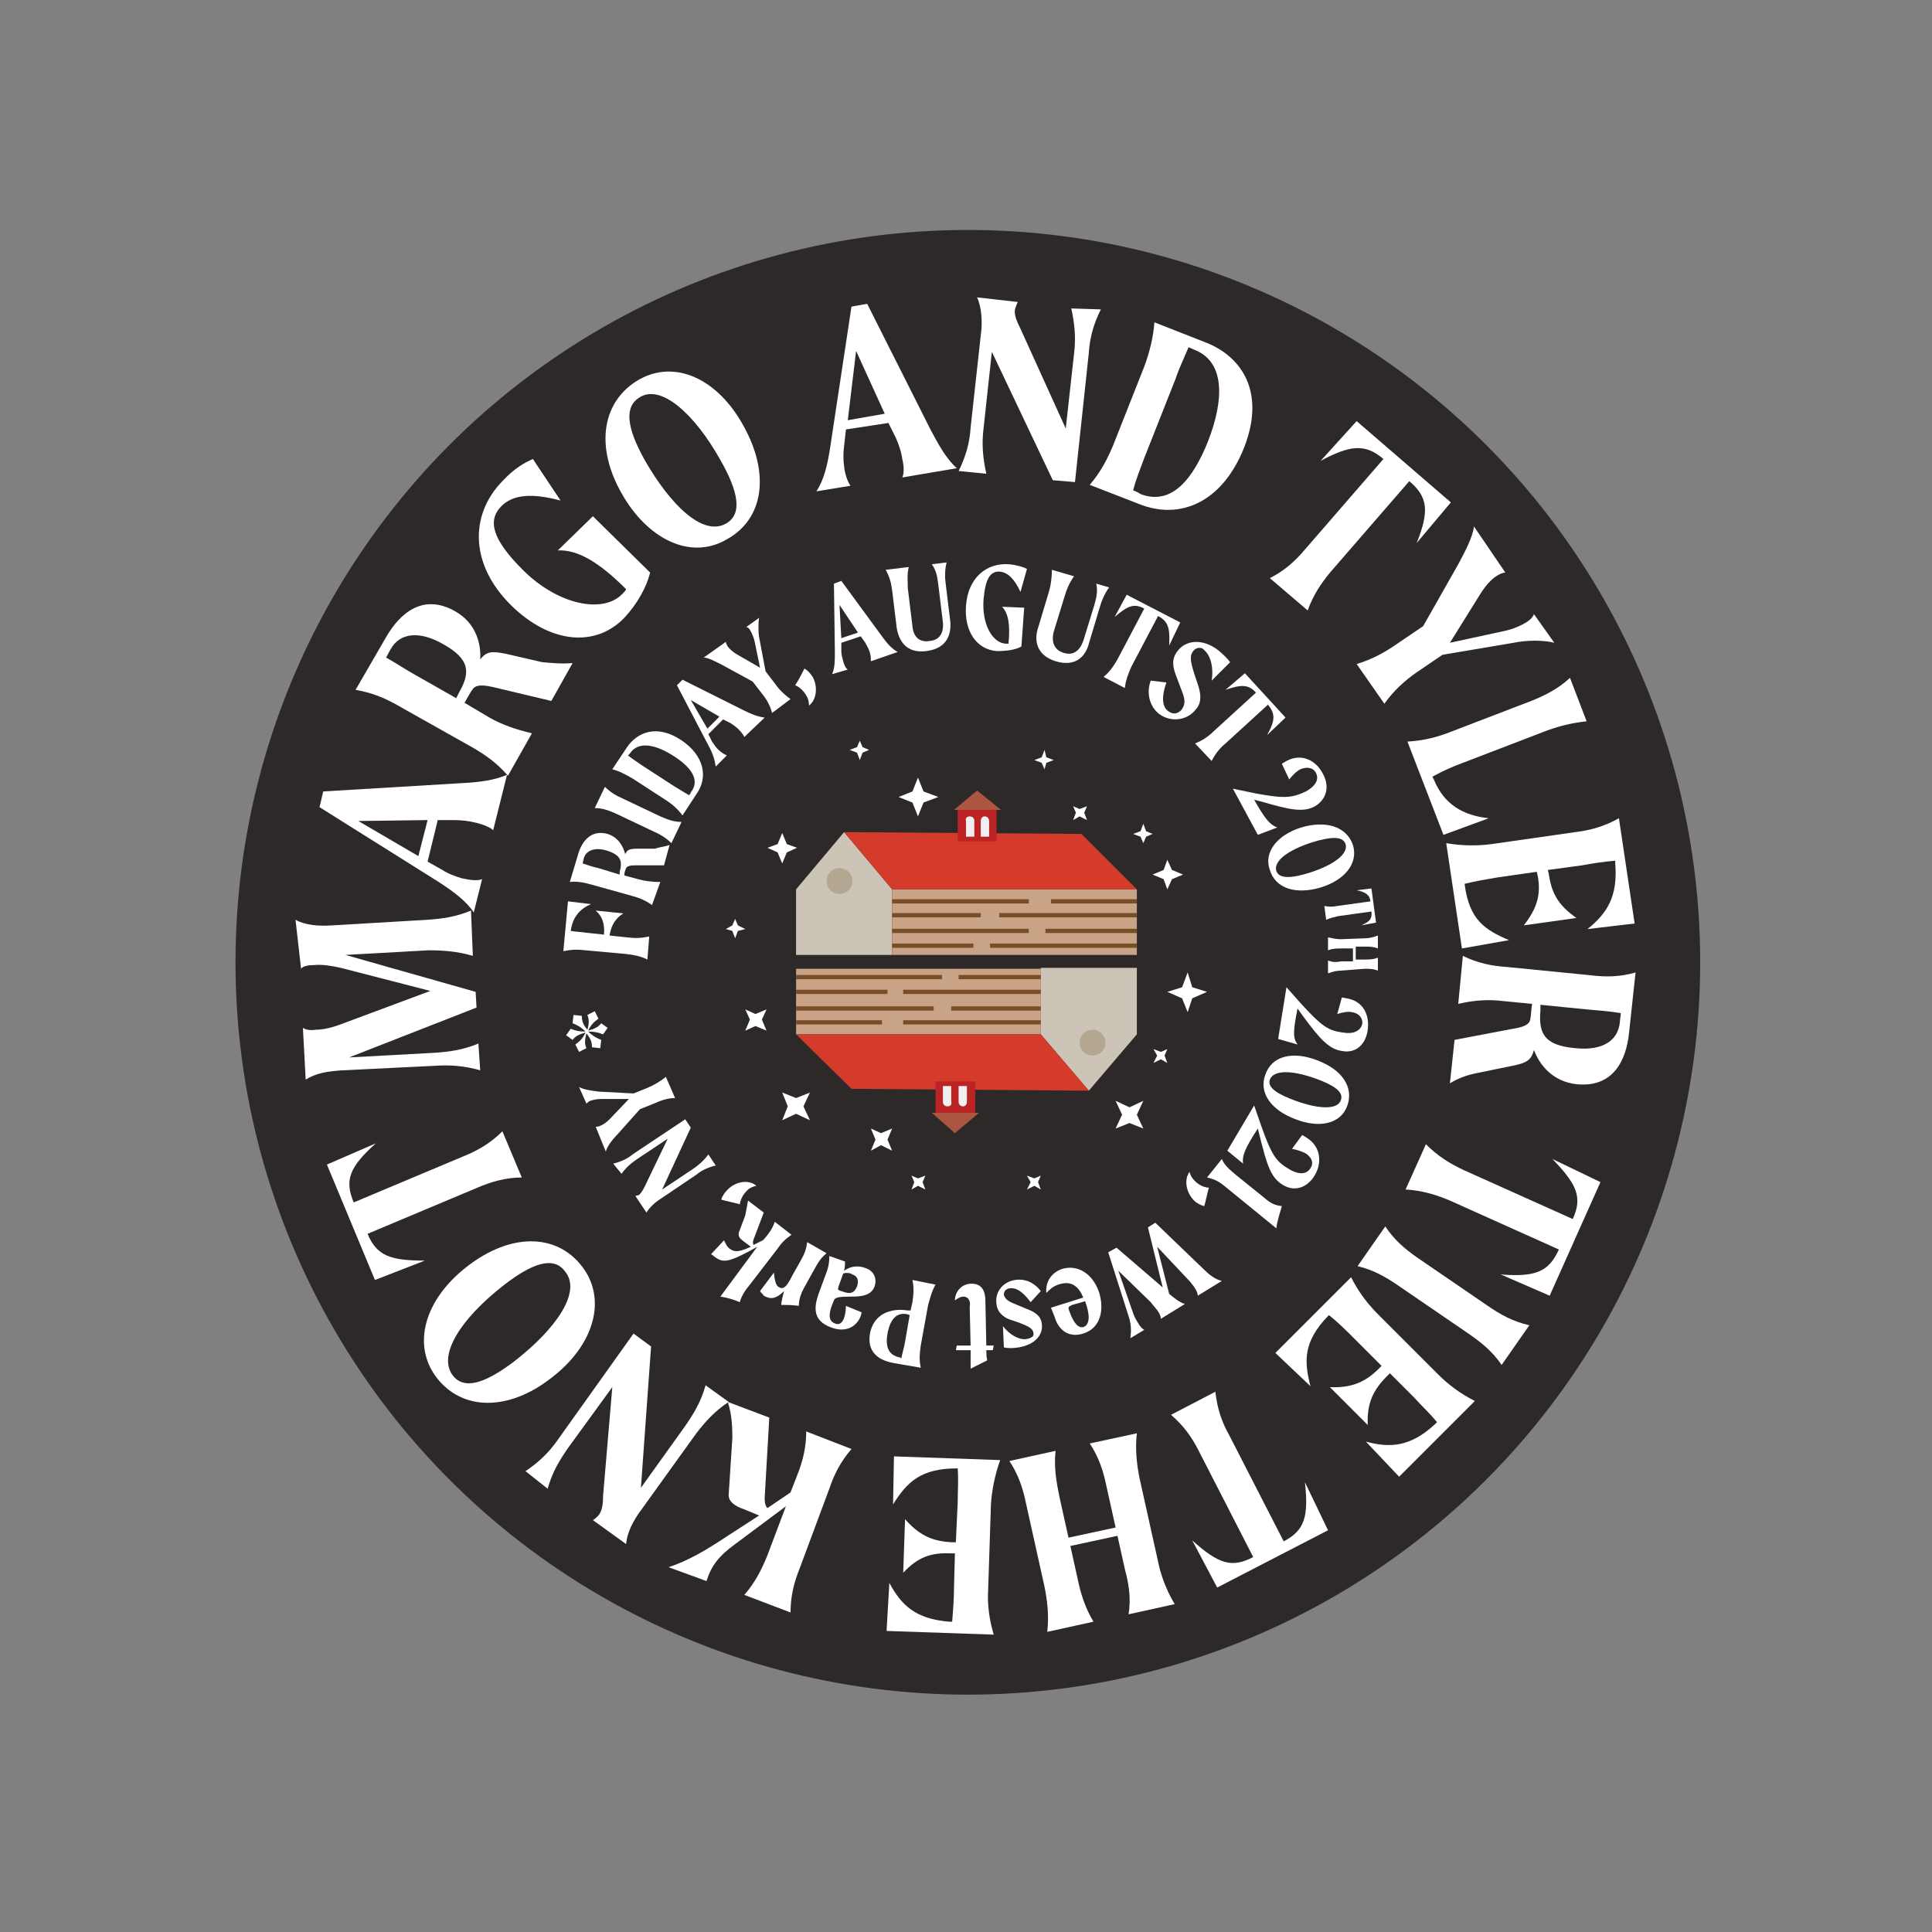 <?xml version="1.0" encoding="utf-8"?>
<!-- Generator: Adobe Illustrator 24.3.0, SVG Export Plug-In . SVG Version: 6.00 Build 0)  -->
<svg version="1.1" id="Layer_1" xmlns="http://www.w3.org/2000/svg" xmlns:xlink="http://www.w3.org/1999/xlink" x="0px" y="0px"
	 viewBox="0 0 209.2 209.2" style="enable-background:new 0 0 209.2 209.2;" xml:space="preserve">
<rect x="0" y="0" width="209.2" height="209.2" fill="#808080" stroke="none"/>
<style type="text/css">
	.st0{fill:#2D2929;}
	.st1{enable-background:new    ;}
	.st2{fill:#FFFFFF;}
	.st3{fill:#CCC4B7;}
	.st4{fill:#C8A386;}
	.st5{fill:#D43B2A;}
	.st6{fill:#B3A792;}
	.st7{fill:#BB2324;}
	.st8{fill:#AC5642;}
	.st9{fill:#F0F0F0;}
	.st10{fill:none;stroke:#7A4D29;stroke-width:0.46;stroke-miterlimit:10;}
</style>
<g id="Layer_2_1_">
	<g id="Layer_1-2">
		<circle class="st0" cx="104.8" cy="104.2" r="79.3"/>
		<g class="st1">
			<path class="st2" d="M46.2,99.6c1.6-0.1,3.1-0.3,4.8-1l0.2,4.9c-1.7-0.5-3.3-0.6-4.8-0.6l-9,0.5l14.1,4l0.1,1.7l-13.8,5.4
				l9.2-0.5c1.6-0.1,3.1-0.3,4.8-1l0.2,2.9c-1.7-0.5-3.3-0.6-4.8-0.5l-10.2,0.5c-1.5,0.1-2.8,0.3-3.9,1l-0.3-5.6
				c0.3,0.2,0.8,0.3,1.4,0.2c0.9,0,2-0.3,3-0.7l9.4-3.5l-9.7-2.5c-0.9-0.2-2-0.4-2.9-0.3c-0.6,0-1.2,0.1-1.4,0.4L32,99.6
				c1.1,0.6,2.5,0.7,4,0.6L46.2,99.6z"/>
		</g>
		<g class="st1">
			<path class="st2" d="M53.4,89.9c-0.3-0.3-1-0.6-1.8-0.8c-0.8-0.2-1.6-0.3-2.4-0.3l-1.8,0l-1.1,4.5l1.6,0.9
				c0.6,0.4,1.4,0.7,2.1,0.9c0.9,0.2,1.7,0.3,2.2,0.1l-0.9,3.6c-0.8-1.2-2.1-2.2-3.8-3.3l-12.9-8.1l0.4-1.7L50,84.8
				c1.9-0.1,3.5-0.3,4.9-0.9L53.4,89.9z M46.3,88.8l-7.5,0.1l6.5,3.8L46.3,88.8z"/>
		</g>
		<g class="st1">
			<path class="st2" d="M62,71.8l-2.3,4.1l-6.3-1.5c-1.3-0.3-1.9-0.2-2.2,0.2c-0.3,0.4-0.6,1-0.9,1.5l2.7,1.6
				c1.4,0.8,2.9,1.3,4.6,1.7l-2.6,4.6c-1.2-1.4-2.5-2.3-3.9-3.1l-8-4.5c-1.4-0.8-2.8-1.4-4.6-1.7l3.3-5.7c1.5-2.6,4-4.8,7.5-2.8
				c2.3,1.3,2.8,3.6,2.7,5.2c0.7-0.9,1.3-0.9,2.8-0.6l3.9,0.9C59.8,71.8,60.8,71.9,62,71.8z M49.7,75c1.2-2.1,1.3-3.6-1.8-5.3
				c-2.5-1.4-4.6-1.2-5.6,0.6c-0.2,0.3-0.3,0.6-0.5,0.9c1.1,0.6,2.1,1.3,3.2,1.9l4.4,2.5L49.7,75z"/>
		</g>
		<g class="st1">
			<path class="st2" d="M64.2,55.9l6.2,6.1c-0.4,1.6-1.4,3.4-2.8,4.9c-3.2,3.3-8.1,2.7-12.2-1.3c-4.5-4.4-4.6-9.8-1-13.5
				c1.3-1.4,2.4-2,3.3-2.4l3,4.5c-3-0.8-5.1-0.7-6.4,0.6c-1.6,1.6-0.9,3.7,2.3,6.9c3.8,3.8,8.7,4.8,10.8,2.6
				c0.2-0.2,0.3-0.3,0.4-0.5c-3-3-5.3-4.3-7.4-4.2L64.2,55.9z"/>
		</g>
		<g class="st1">
			<path class="st2" d="M67.3,53.4c-2.9-5.1-2.1-10,1.9-12.3c3.9-2.2,8.5-0.1,11.3,5c2.9,5.2,2.2,10.1-1.8,12.3
				C74.8,60.7,70.1,58.4,67.3,53.4z M78,49.8c-2.8-5-6.4-8.2-8.7-6.8c-1.7,1-1.5,3.2,0.5,6.8c2.8,4.9,6.3,8.3,8.8,6.9
				C80.4,55.7,80,53.3,78,49.8z"/>
		</g>
		<g class="st1">
			<path class="st2" d="M97.7,51.7c0.2-0.4,0.2-1.2,0-2c-0.1-0.8-0.4-1.6-0.7-2.3l-0.8-1.6l-4.6,0.7l-0.2,1.8
				c-0.1,0.7-0.1,1.5,0,2.2c0.1,0.9,0.4,1.7,0.7,2.1l-3.7,0.6c0.8-1.2,1.2-2.8,1.5-4.8l2.3-15.2l1.7-0.3l6.9,13.7
				c0.9,1.7,1.7,3.1,2.8,4.1L97.7,51.7z M95.8,44.8L92.7,38l-0.9,7.5L95.8,44.8z"/>
		</g>
		<g class="st1">
			<path class="st2" d="M119.2,33.5c-0.8,1.6-1.2,3.1-1.3,4.7l-1.5,14L114,52l-6.6-13.9l-0.9,8.3c-0.2,1.6-0.1,3.1,0.3,4.9l-3-0.3
				c0.8-1.6,1.2-3.1,1.3-4.7l1.1-10c0.2-1.4,0.1-3-0.4-4.1l4.4,0.5c-0.1,0.2-0.2,0.5-0.3,0.8c-0.1,0.6,0.2,1.3,0.6,2.1l4.9,10.8
				l0.9-8.1c0.2-1.6,0.1-3.1-0.3-4.9L119.2,33.5z"/>
		</g>
		<g class="st1">
			<path class="st2" d="M134.7,48.5c-2.4,6-7,7.8-11.3,6.1l-5.4-2.1c1.2-1.4,1.9-2.8,2.5-4.2l3.4-8.6c0.6-1.6,1-3.3,1.1-4.8l5.6,2.2
				C134.4,38.6,137.1,42.4,134.7,48.5z M130.8,47.8c1.8-4.6,1.8-8.6-1.4-9.9l-0.7-0.3c-0.5,1.2-1,2.2-1.4,3.4l-3.4,8.6
				c-0.4,1.1-0.9,2.3-1.2,3.5c0.3,0.1,0.5,0.2,0.8,0.4C126.9,54.8,129.2,51.8,130.8,47.8z"/>
		</g>
		<g class="st1">
			<path class="st2" d="M152.6,52.1l-8.5,9.8c-1,1.2-1.9,2.5-2.5,4.2l-4.1-3.5c1.6-0.8,2.8-1.9,3.8-3.1l8.5-9.8
				c-2-1.7-3.6-1.5-6.8,0.2l3.9-4.3l10.2,8.8l-3.7,4.4C154.8,55.3,154.6,53.8,152.6,52.1z"/>
		</g>
		<g class="st1">
			<path class="st2" d="M168.3,69.6c-1.1-0.3-3-0.3-4.4,0l-7.7,1.3l-2.8,1.9c-1.3,0.9-2.5,2-3.5,3.4l-3-4.3c1.7-0.5,3.1-1.3,4.4-2.2
				l2.8-1.9l3.8-6.7c0.7-1.3,1.6-3,1.7-4.1l3.4,5c-0.3,0-0.7,0.2-1,0.4c-0.6,0.4-1.2,1.1-1.7,1.9l-3.3,5.3l6-1.3
				c0.9-0.2,1.8-0.6,2.4-1c0.3-0.2,0.6-0.5,0.7-0.8L168.3,69.6z"/>
		</g>
		<g class="st1">
			<path class="st2" d="M161.2,88.6l-4.9,1.8l-3.9-10.1c1.8-0.1,3.3-0.5,4.8-1.1l8.6-3.3c1.5-0.6,2.9-1.3,4.2-2.5l1.8,4.7
				c-1.8,0.2-3.3,0.6-4.8,1.2l-8.6,3.3c-1.1,0.4-2.2,0.9-3.3,1.5l0.2,0.4C156.4,87.1,158.4,88.3,161.2,88.6z"/>
		</g>
		<g class="st1">
			<path class="st2" d="M163.4,101.8l-5.1,0.9l-1.7-11.4c1.8,0.3,3.4,0.3,4.9,0.1l9.1-1.3c1.6-0.2,3.1-0.6,4.7-1.5l1.7,11.4
				l-5.1,0.6c2.1-1.7,3.3-3.5,3-7.1l0-0.3c-1.3,0.1-2.5,0.3-3.6,0.5l-3.7,0.5l0.1,0.4c0.3,2.1,1,3.4,3,4.8l-5.7,0.8
				c1.4-1.8,1.9-3.3,1.5-5.4l-0.1-0.4l-4.2,0.6c-1.2,0.2-2.4,0.4-3.6,0.7l0,0.1C159.1,99.6,160.8,100.7,163.4,101.8z"/>
		</g>
		<g class="st1">
			<path class="st2" d="M157,117.3l0.5-4.7l6.3-1.2c1.3-0.2,1.8-0.5,1.9-1c0.1-0.5,0.1-1.2,0.2-1.7l-3.1-0.3
				c-1.6-0.2-3.2-0.1-4.9,0.3l0.5-5.2c1.6,0.8,3.2,1.1,4.7,1.2l9.1,0.9c1.6,0.2,3.2,0.2,4.9-0.3l-0.7,6.5c-0.3,3-1.7,6-5.7,5.6
				c-2.6-0.3-4-2.1-4.6-3.7c-0.3,1.1-0.8,1.4-2.3,1.7l-3.9,0.8C158.9,116.4,158,116.7,157,117.3z M166.8,109.4
				c-0.2,2.4,0.3,3.8,3.8,4.1c2.9,0.3,4.6-0.8,4.8-2.8c0-0.3,0.1-0.7,0.1-1c-1.2-0.2-2.5-0.3-3.7-0.4l-5-0.5L166.8,109.4z"/>
		</g>
		<g class="st1">
			<path class="st2" d="M168.8,135.3L157,130c-1.4-0.6-3-1.1-4.8-1.2l2.2-4.9c1.3,1.3,2.6,2.1,4.1,2.8l11.8,5.3
				c1.1-2.4,0.4-3.8-2.2-6.5l5.2,2.5l-5.5,12.3l-5.3-2.3C166.3,138.3,167.7,137.7,168.8,135.3z"/>
		</g>
		<g class="st1">
			<path class="st2" d="M153.5,136.2l7.6,5.2c1.3,0.9,2.7,1.7,4.5,2.1l-3,4.3c-1-1.5-2.3-2.5-3.6-3.4l-7.6-5.2
				c-1.3-0.9-2.7-1.7-4.4-2.1l3-4.3C151,134.3,152.2,135.3,153.5,136.2z"/>
		</g>
		<g class="st1">
			<path class="st2" d="M141.9,150.1l-3.8-3.6l8.2-8.2c0.8,1.6,1.8,2.9,2.9,4l6.5,6.5c1.1,1.1,2.4,2.1,4,2.9l-8.2,8.2l-3.6-3.8
				c2.6,0.7,4.8,0.6,7.5-1.9l0.2-0.2c-0.8-1-1.7-1.8-2.5-2.7l-2.6-2.6l-0.3,0.3c-1.5,1.5-2.2,2.9-2.1,5.3l-4.1-4.1
				c2.3,0.1,3.8-0.5,5.3-2l0.3-0.3l-3-3c-0.8-0.8-1.7-1.7-2.7-2.5l-0.1,0.1C141.1,145.3,141.2,147.4,141.9,150.1z"/>
		</g>
		<g class="st1">
			<path class="st2" d="M135.7,168.6l-5.9-11.5c-0.7-1.4-1.6-2.7-3-3.9l4.8-2.5c0.2,1.8,0.7,3.3,1.5,4.7l5.9,11.5
				c2.3-1.2,2.7-2.7,2.3-6.4l2.5,5.2l-12,6.2l-2.7-5.1C132,169.4,133.4,169.8,135.7,168.6z"/>
		</g>
		<g class="st1">
			<path class="st2" d="M111.1,162.8c-0.3-1.5-0.8-3.1-1.8-4.6l5-1.1c-0.2,1.8,0.1,3.4,0.4,4.9l1,4.5l5.1-1.1l-1-4.5
				c-0.3-1.5-0.8-3.1-1.8-4.6l5.1-1.1c-0.2,1.8,0,3.4,0.3,4.9l2,9c0.3,1.5,0.9,3.1,1.8,4.6l-5,1.1c0.3-1.8,0-3.4-0.4-4.9l-0.8-3.6
				l-5.1,1.1l0.8,3.6c0.3,1.5,0.8,3.1,1.7,4.6l-5,1.1c0.2-1.8,0-3.4-0.3-4.9L111.1,162.8z"/>
		</g>
		<g class="st1">
			<path class="st2" d="M96.7,162.9l0.1-5.2l11.5,0.4c-0.6,1.7-0.9,3.3-1,4.8l-0.3,9.2c-0.1,1.6,0.1,3.2,0.6,4.9l-11.6-0.4l0.3-5.2
				c1.3,2.4,2.8,3.9,6.5,4.2l0.3,0c0.1-1.2,0.2-2.5,0.2-3.7l0.1-3.7l-0.4,0c-2.2-0.1-3.6,0.4-5.2,2.1l0.2-5.8
				c1.5,1.7,2.9,2.4,5.1,2.5l0.4,0l0.2-4.3c0-1.2,0.1-2.4,0-3.7l-0.1,0C99.7,159,98.2,160.5,96.7,162.9z"/>
		</g>
		<g class="st1">
			<path class="st2" d="M78.8,151.8l4.5,1.7l-0.5,8.7c0,0.6,0.1,0.9,0.3,1.1l2.5-1.7l0.7-1.8c0.6-1.5,1-3,1-4.8l4.9,1.9
				c-1.2,1.4-1.9,2.8-2.4,4.3l-3.2,8.6c-0.6,1.5-1,3-1,4.8l-5-1.9c1.2-1.4,1.9-2.8,2.5-4.3l2-5.3l-5.5,4.1c-1.8,1.3-2.6,2.4-3.1,4
				l-4.1-1.5c2.1-0.7,4-1.8,6.4-3.4l3.4-2.2l-1.7-0.7c-0.9-0.3-1.6-0.8-1.6-1.5l0.4-6.2C79.3,154.2,79.2,153,78.8,151.8z"/>
		</g>
		<g class="st1">
			<path class="st2" d="M56.9,159.3c1.5-1,2.6-2.1,3.5-3.4l8.2-11.5l1.9,1.4l-1.1,15.3l4.8-6.7c0.9-1.3,1.7-2.6,2.2-4.4l2.5,1.8
				c-1.5,1-2.5,2.1-3.5,3.4l-5.9,8.2c-0.9,1.2-1.6,2.5-1.7,3.8l-3.6-2.6c0.2-0.1,0.4-0.3,0.6-0.5c0.4-0.5,0.5-1.2,0.5-2.1l1-11.8
				l-4.8,6.6c-0.9,1.3-1.7,2.6-2.2,4.4L56.9,159.3z"/>
		</g>
		<g class="st1">
			<path class="st2" d="M59.7,149.2c-4.6,3.6-9.6,3.6-12.4,0c-2.7-3.5-1.4-8.4,3.2-12c4.7-3.7,9.7-3.7,12.5-0.1
				C65.8,140.7,64.3,145.7,59.7,149.2z M54.5,139.2c-4.6,3.6-7.1,7.5-5.5,9.7c1.2,1.6,3.4,1,6.7-1.5c4.5-3.5,7.3-7.5,5.5-9.7
				C60,136,57.7,136.7,54.5,139.2z"/>
		</g>
		<g class="st1">
			<path class="st2" d="M38.3,130.2l11.9-5c1.5-0.6,2.9-1.4,4.2-2.7l2.1,5c-1.8,0-3.4,0.5-4.8,1.1l-11.9,5c1,2.4,2.5,2.9,6.2,2.9
				l-5.4,2.1l-5.2-12.5l5.3-2.3C37.8,126.4,37.3,127.8,38.3,130.2z"/>
		</g>
		<g class="st1">
			<path class="st2" d="M63.5,101l1.9,0.2c0.1-1.2-0.2-2-0.9-2.6l3,0.3c-0.8,0.5-1.3,1.2-1.5,2.4l1.9,0.2c0.8,0.1,1.5,0.1,2.4-0.1
				l-0.2,2.5c-0.8-0.4-1.5-0.5-2.3-0.6l-4.4-0.4c-0.8-0.1-1.5-0.1-2.4,0.1l0.5-5.4l2.5,0.3c-1.2,0.5-2,1.4-2.2,2.9l0,0
				C62.3,100.9,62.9,100.9,63.5,101z"/>
		</g>
		<g class="st1">
			<path class="st2" d="M72.5,91.5l-0.6,2.2l-3.1,0c-0.6,0-0.9,0.1-1,0.3c-0.1,0.2-0.2,0.5-0.2,0.8l1.5,0.4c0.7,0.2,1.5,0.3,2.4,0.3
				L70.6,98c-0.7-0.5-1.4-0.8-2.2-1l-4.3-1.2c-0.7-0.2-1.5-0.4-2.4-0.3l0.9-3c0.4-1.4,1.4-2.7,3.2-2.2c1.2,0.4,1.7,1.4,1.9,2.2
				c0.2-0.5,0.5-0.6,1.3-0.6l1.9,0C71.5,91.7,71.9,91.7,72.5,91.5z M67.1,94.4c0.3-1.1,0.2-1.8-1.4-2.3c-1.3-0.4-2.3,0-2.5,0.9
				c0,0.1-0.1,0.3-0.1,0.5c0.6,0.2,1.2,0.4,1.7,0.5l2.3,0.7L67.1,94.4z"/>
		</g>
		<g class="st1">
			<path class="st2" d="M70.7,90l-4-1.9c-0.7-0.3-1.4-0.6-2.3-0.6l1.1-2.3c0.6,0.6,1.3,1,2,1.3l4,1.9c0.7,0.3,1.4,0.6,2.3,0.6
				l-1.1,2.3C72.1,90.7,71.4,90.3,70.7,90z"/>
		</g>
		<g class="st1">
			<path class="st2" d="M73.7,80.1c2.6,1.7,3,4.1,1.7,5.9l-1.5,2.3c-0.5-0.7-1.1-1.2-1.7-1.6l-3.7-2.4c-0.7-0.4-1.4-0.8-2.2-1
				l1.6-2.4C69,79.3,71.1,78.4,73.7,80.1z M73,81.9c-2-1.3-3.9-1.7-4.8-0.3L68,81.8c0.5,0.4,1,0.7,1.4,1l3.7,2.4
				c0.5,0.3,1,0.6,1.5,0.9c0.1-0.1,0.2-0.2,0.2-0.3C75.9,84.4,74.7,83,73,81.9z"/>
		</g>
		<g class="st1">
			<path class="st2" d="M80.6,79.8c-0.1-0.2-0.3-0.5-0.6-0.8c-0.3-0.3-0.6-0.5-0.9-0.7l-0.8-0.4l-1.6,1.6l0.4,0.8
				c0.2,0.3,0.4,0.6,0.7,0.9c0.3,0.3,0.7,0.5,0.9,0.6L77.5,83c-0.1-0.7-0.3-1.4-0.8-2.3l-3.4-6.5l0.6-0.6l6.6,3.3
				c0.8,0.4,1.5,0.7,2.3,0.8L80.6,79.8z M77.9,77.6l-3.1-1.8l1.8,3.1L77.9,77.6z"/>
		</g>
		<g class="st1">
			<path class="st2" d="M82.2,66.9c-0.1,0.5-0.1,1.5,0,2.1l0.7,3.7l1,1.3c0.4,0.6,1,1.2,1.7,1.7l-2,1.5c-0.2-0.8-0.6-1.5-1.1-2.1
				l-1-1.3L78.2,72c-0.6-0.3-1.5-0.8-2-0.8l2.4-1.7c0,0.2,0.1,0.3,0.2,0.5c0.2,0.3,0.6,0.6,0.9,0.8l2.6,1.5l-0.6-2.9
				c-0.1-0.4-0.3-0.9-0.5-1.2c-0.1-0.2-0.3-0.3-0.4-0.3L82.2,66.9z"/>
		</g>
		<g class="st1">
			<path class="st2" d="M87.3,75.3c-0.3-0.5-0.7-0.9-1.2-1.1c0.4-0.6,0.7-1.2,1-1.8c0.4,0.2,0.7,0.6,0.9,0.9
				c0.6,1.1,0.4,2.5-0.4,3.1C87.6,76,87.5,75.6,87.3,75.3z"/>
		</g>
		<g class="st1">
			<path class="st2" d="M94.3,71.6c0-0.2,0-0.6-0.1-0.9c-0.1-0.4-0.3-0.7-0.5-1.1l-0.5-0.7l-2.1,0.7l0,0.9c0,0.4,0.1,0.7,0.2,1.1
				c0.1,0.4,0.3,0.8,0.5,0.9L90.1,73c0.3-0.7,0.3-1.4,0.3-2.4l-0.1-7.4l0.8-0.3l4.4,6c0.5,0.7,1,1.3,1.7,1.7L94.3,71.6z M92.9,68.5
				l-2-3l0.2,3.6L92.9,68.5z"/>
		</g>
		<g class="st1">
			<path class="st2" d="M102.5,60.9c-0.2,0.8-0.2,1.6-0.1,2.3l0.5,4.1c0.1,1.2-0.2,2.9-2.6,3.2c-2.3,0.3-3-1.3-3.2-2.5l-0.5-4.1
				c-0.1-0.8-0.3-1.5-0.7-2.2l2.5-0.3c-0.2,0.8-0.1,1.6-0.1,2.3l0.5,4.1c0.1,1.2,0.8,1.8,1.9,1.6c1-0.1,1.5-0.8,1.4-2l-0.5-4.1
				c-0.1-0.8-0.2-1.5-0.7-2.2L102.5,60.9z"/>
		</g>
		<g class="st1">
			<path class="st2" d="M110.9,65.8l-0.3,4.2c-0.7,0.4-1.7,0.5-2.7,0.5c-2.2-0.2-3.5-2.2-3.3-4.9c0.2-3,2.2-4.7,4.7-4.5
				c0.9,0.1,1.5,0.3,1.9,0.5l-0.7,2.5c-0.6-1.3-1.3-2.1-2.2-2.2c-1.1-0.1-1.6,0.8-1.8,3c-0.2,2.6,0.9,4.7,2.4,4.8c0.1,0,0.2,0,0.3,0
				c0.2-2,0-3.3-0.7-4L110.9,65.8z"/>
		</g>
		<g class="st1">
			<path class="st2" d="M120.1,63.6c-0.5,0.7-0.8,1.4-1,2.1l-1.2,4c-0.3,1.2-1.3,2.6-3.6,1.9c-2.2-0.7-2.3-2.4-1.9-3.6l1.2-4
				c0.2-0.7,0.3-1.5,0.3-2.3l2.4,0.7c-0.5,0.7-0.8,1.4-1,2.1l-1.2,3.9c-0.3,1.2,0.1,2,1.1,2.3c1,0.3,1.7-0.2,2.1-1.3l1.2-3.9
				c0.2-0.7,0.4-1.5,0.2-2.3L120.1,63.6z"/>
		</g>
		<g class="st1">
			<path class="st2" d="M125.4,66.7l-2.9,5.5c-0.3,0.7-0.6,1.4-0.7,2.3l-2.3-1.2c0.7-0.6,1.1-1.2,1.5-1.9l2.9-5.5
				c-1.1-0.6-1.8-0.3-3.2,0.9l1.3-2.4l5.8,3l-1.2,2.5C126.7,68,126.5,67.3,125.4,66.7z"/>
		</g>
		<g class="st1">
			<path class="st2" d="M129.2,70.5c-0.4,0.5-0.3,1.1,0.1,2.4l0.4,1.2c0.3,0.9,0.5,1.9-0.2,2.7c-1,1.3-2.8,1.4-4,0.5
				c-1-0.8-1.4-2.2-0.9-3.6l1.7,0.2c-0.6,1.7-0.4,2.7,0.2,3.1c0.5,0.4,1,0.3,1.4-0.1c0.4-0.5,0.5-1,0.1-2l-0.6-1.6
				c-0.4-1-0.6-1.9,0.1-2.8c0.9-1.2,2.7-1.4,4.4-0.1c0.5,0.4,1,0.9,1.3,1.3l-2,2c0.2-1.2,0-2.6-0.8-3.3
				C130.1,70,129.5,70.1,129.2,70.5z"/>
		</g>
		<g class="st1">
			<path class="st2" d="M137.3,76.3l-4.6,4.2c-0.6,0.5-1.1,1.1-1.5,1.9l-1.8-1.9c0.8-0.3,1.5-0.8,2-1.3l4.6-4.2
				c-0.8-0.9-1.6-0.9-3.3-0.3l2.1-1.8l4.4,4.8l-2,1.9C138.1,78,138.1,77.3,137.3,76.3z"/>
		</g>
		<g class="st1">
			<path class="st2" d="M138.3,89.6l-2.1,0.8l-2.7-5l2.4,0.5c3.2,0.6,4,0.5,5.5-0.2c0.9-0.5,1.5-1.2,1.1-2c-0.3-0.6-1-0.7-1.7-0.4
				c-0.4,0.2-0.8,0.6-1.2,1.1l-0.8-1.7l0.5-0.3c1.7-0.9,3.2,0,3.9,1.3c0.8,1.4,0.5,2.8-0.8,3.6c-1.3,0.7-2.7,0.4-5.8-0.5l-0.8-0.2
				C137,88.7,137.5,89.3,138.3,89.6z"/>
		</g>
		<g class="st1">
			<path class="st2" d="M140.9,89.6c2.7-0.8,4.9-0.1,5.6,1.9c0.6,2-0.9,3.8-3.5,4.6c-2.7,0.8-4.9,0.1-5.5-1.9
				C136.8,92.3,138.3,90.4,140.9,89.6z M141.8,94.5c2.8-0.9,4.2-2.1,3.9-3.1c-0.3-0.9-1.6-0.8-3.6-0.2c-2.8,0.9-4.2,2.1-3.9,3.1
				C138.5,95.2,139.9,95.1,141.8,94.5z"/>
		</g>
		<g class="st1">
			<path class="st2" d="M148.5,98.7l-3.6,0.5c-0.4,0.1-0.9,0.2-1.3,0.4l-0.2-1.5c0.5,0.1,0.9,0.1,1.4,0l3.6-0.5
				c-0.1-0.7-0.5-1-1.5-1.2l1.6-0.2l0.5,3.7l-1.6,0.3C148.3,99.8,148.6,99.5,148.5,98.7z"/>
		</g>
		<g class="st1">
			<path class="st2" d="M145.2,105.1c-0.4,0-0.9,0.1-1.4,0.3l0-1.4c0.5,0.2,0.9,0.2,1.4,0.1l1.3,0l0-1.4l-1.3,0
				c-0.4,0-0.9,0-1.4,0.2l0-1.4c0.5,0.1,0.9,0.2,1.4,0.2l2.6-0.1c0.4,0,0.9-0.1,1.4-0.3l0,1.4c-0.5-0.2-0.9-0.2-1.4-0.2l-1,0l0,1.4
				l1,0c0.4,0,0.9,0,1.4-0.2l0,1.4c-0.5-0.2-0.9-0.2-1.4-0.2L145.2,105.1z"/>
		</g>
		<g class="st1">
			<path class="st2" d="M140.5,113.1l-2.1-0.6l0.9-5.6l1.6,1.8c2.2,2.4,2.9,2.9,4.5,3.1c1,0.2,1.9-0.1,2.1-0.9
				c0.1-0.7-0.4-1.2-1.1-1.3c-0.4-0.1-1,0-1.6,0.2l0.5-1.8l0.5,0.1c1.9,0.3,2.5,1.9,2.3,3.4c-0.2,1.6-1.3,2.6-2.8,2.3
				c-1.4-0.2-2.4-1.3-4.3-3.9l-0.5-0.7C140,111.7,140,112.4,140.5,113.1z"/>
		</g>
		<g class="st1">
			<path class="st2" d="M142.6,114.8c2.7,1,4,2.9,3.3,4.9c-0.7,2-3,2.5-5.6,1.5c-2.7-1-4-2.9-3.3-4.8
				C137.7,114.3,140,113.8,142.6,114.8z M140.3,119.2c2.8,1,4.6,0.9,4.9-0.1c0.3-0.9-0.8-1.6-2.7-2.3c-2.8-1-4.6-0.9-5,0.1
				C137.2,117.8,138.4,118.5,140.3,119.2z"/>
		</g>
		<g class="st1">
			<path class="st2" d="M134.6,126l-1.7-1.4l2.9-4.9l0.8,2.3c1.1,3.1,1.6,3.8,3,4.6c0.8,0.5,1.8,0.7,2.3-0.1
				c0.4-0.6,0.1-1.2-0.5-1.6c-0.4-0.2-0.9-0.4-1.5-0.5l1.1-1.5l0.5,0.3c1.6,1,1.6,2.8,0.9,4c-0.8,1.4-2.2,1.9-3.5,1.1
				c-1.3-0.8-1.7-2.1-2.5-5.3l-0.2-0.8C134.7,124.5,134.5,125.2,134.6,126z"/>
		</g>
		<g class="st1">
			<path class="st2" d="M133.8,127.2l3.1,2.5c0.7,0.6,1.1,0.8,1.9,0.9c-0.2,0.7-0.5,1.6-0.6,2.4l-5.4-4.4c-0.7-0.6-1.2-0.9-2.1-1.1
				l1.6-2C132.6,126.2,133.1,126.6,133.8,127.2z"/>
		</g>
		<g class="st1">
			<path class="st2" d="M129.4,127.9c0.4,0.4,1,0.7,1.5,0.7c-0.2,0.7-0.3,1.3-0.5,2c-0.4-0.1-0.8-0.3-1.1-0.6
				c-0.9-0.9-1.1-2.3-0.5-3.1C128.9,127.3,129.1,127.6,129.4,127.9z"/>
		</g>
		<g class="st1">
			<path class="st2" d="M122.4,144.9c0.1-0.8,0.1-1.5-0.2-2.4l-2.2-6.9l0.9-0.5l5,4.3l-1.6-6.5l0.8-0.5l5.2,5c0.6,0.6,1.2,1.1,2,1.3
				l-2.6,1.6c0-0.2-0.1-0.5-0.3-0.8c-0.2-0.3-0.5-0.7-0.8-1l-3.3-3.5l1.3,5.1c0.6,0.5,1.1,0.9,1.7,1.1l-2.6,1.6
				c0-0.2-0.1-0.5-0.3-0.8c-0.2-0.3-0.5-0.6-0.8-1l-3.5-3.4l1.6,4.6c0.1,0.3,0.3,0.7,0.5,1c0.2,0.4,0.5,0.7,0.7,0.8L122.4,144.9z"/>
		</g>
		<g class="st1">
			<path class="st2" d="M113.8,141.6l3.5-1.1c-0.5-1.2-1.3-1.9-2.7-1.4c-0.6,0.2-0.9,0.5-1.3,0.9c-0.1-0.9,0.3-2.1,1.7-2.6
				c1.7-0.5,3.3,0.5,4,2.5c0.6,1.9,0.2,3.9-1.7,4.5c-1.6,0.5-2.7-0.4-3.1-1.8L113.8,141.6z M115.8,142c0.5,1.4,1,1.8,1.5,1.7
				c0.6-0.2,0.8-1,0.3-2.5l-0.1-0.3l-1.4,0.4C115.7,141.5,115.6,141.5,115.8,142z"/>
		</g>
		<g class="st1">
			<path class="st2" d="M111.9,144.3c-0.1-0.5-0.6-0.7-1.6-1.1l-0.9-0.3c-0.6-0.2-1.4-0.7-1.5-1.7c-0.2-1.3,0.7-2.4,2-2.6
				c1.2-0.2,2.2,0.4,2.8,1.2l-1.1,1.2c-0.9-1.2-1.6-1.6-2.3-1.5c-0.4,0.1-0.6,0.3-0.6,0.7c0.1,0.4,0.4,0.7,1.2,1l1.2,0.5
				c0.8,0.3,1.6,0.7,1.7,1.6c0.2,1.2-0.7,2.3-2.5,2.6c-0.6,0.1-1.2,0.1-1.6,0l-0.1-2.3c0.7,0.9,1.7,1.5,2.5,1.4
				C111.7,144.9,112,144.7,111.9,144.3z"/>
		</g>
		<g class="st1">
			<path class="st2" d="M104.3,140.4c-0.3,0-0.6,0.2-0.9,0.4c0-0.9,0.7-1.8,1.8-1.8c0.9,0,1.5,0.5,1.5,1.9l0.1,4.8l0.8,0l-0.1,0.5
				l-0.7,0c0,0.3,0,0.7,0.1,1.1c-0.6,0.3-1.2,0.6-1.8,0.9l0-2l-1.6,0l0.1-0.5l1.5,0l-0.1-4.2C105.1,141.1,105,140.4,104.3,140.4z"/>
		</g>
		<g class="st1">
			<path class="st2" d="M98.6,141.9l0.2-0.9c0.1-0.7,0.2-1.5,0-2.4l2.5,0.5c-0.4,0.7-0.6,1.5-0.8,2.2l-0.8,4.4
				c-0.1,0.7-0.2,1.5,0,2.4l-2.9-0.5c-1.1-0.2-3-0.8-2.6-3.2c0.4-2.1,2.2-2.8,4.1-2.5L98.6,141.9z M97.6,147.1
				c0.1-0.6,0.3-1.2,0.4-1.8l0.5-2.9l-0.3-0.1c-1.1-0.2-1.8,0.5-2.1,2.1c-0.3,1.7,0.3,2.4,1.4,2.6L97.6,147.1z"/>
		</g>
		<g class="st1">
			<path class="st2" d="M91.5,136.6c0,0.3,0,0.6-0.1,1c0.7-0.5,1.5-0.6,2.3-0.3c0.9,0.3,1.3,1.1,1,2c-0.4,1.1-1.7,1.1-2.7,1.1
				c-1.2,0-1.6,0.1-1.7,0.4l-0.2,0.5c-0.3,0.8-0.5,1.7,0.3,2c0.4,0.2,0.8,0,1-0.6c0.1-0.3,0.2-0.8,0.2-1.3l1.7,0.7l-0.1,0.4
				c-0.4,1.1-1.6,1.9-3.3,1.2c-1.8-0.7-1.8-2-1.3-3.5l0.7-1.9c0.4-1,0.5-1.5,0.5-2.3L91.5,136.6z M91.3,137.9l-0.5,1.4
				c-0.1,0.3-0.1,0.4,0.3,0.5c1,0.4,1.4,0.2,1.7-0.5c0.2-0.6,0.1-1.1-0.5-1.3C92,137.8,91.6,137.8,91.3,137.9z"/>
		</g>
		<g class="st1">
			<path class="st2" d="M82.3,139.8l1.5-2c0.1,1.1,0.3,1.5,0.6,1.6c0.5,0.3,0.9-0.3,1.4-1.3l0.9-1.6c0.4-0.7,0.6-1.2,0.7-2l2.1,1.2
				c-0.7,0.6-0.9,1-1.3,1.7l-1,1.8c-0.4,0.7-0.7,1.4-0.7,2.2c-0.7-0.1-1.3-0.1-1.9-0.1c0-0.4,0.2-1.1,0.3-1.5
				c-0.9,0.9-1.5,0.9-2.2,0.5C82.6,140.1,82.4,140,82.3,139.8z"/>
		</g>
		<g class="st1">
			<path class="st2" d="M81,130l1.7,1.3l-1.1,2.9c-0.1,0.3-0.1,0.4,0,0.6l1-0.5l0.2-0.2c0.5-0.6,0.8-1,1.1-1.8l1.8,1.4
				c-0.7,0.5-1.1,0.9-1.5,1.5l-3,3.9c-0.5,0.6-0.9,1.2-1.1,1.9c-0.7-0.3-1.4-0.5-2.1-0.6L82,135l-0.9,0.5c-2.1,1.1-2.8,1.3-3.7,0.6
				l-0.4-0.3l1.4-1.5c0.2,0.4,0.3,0.7,0.6,0.9c0.5,0.4,1,0.4,2.3-0.2l-0.8-0.6c-0.4-0.3-0.7-0.6-0.4-1.2l0.6-1.6
				C80.8,131,80.9,130.6,81,130z"/>
		</g>
		<g class="st1">
			<path class="st2" d="M80.9,128.9c-0.4,0.4-0.7,0.9-0.8,1.5c-0.7-0.2-1.3-0.3-2-0.5c0.1-0.4,0.4-0.8,0.7-1.1
				c0.9-0.9,2.3-1.1,3.1-0.4C81.5,128.5,81.2,128.6,80.9,128.9z"/>
		</g>
		<g class="st1">
			<path class="st2" d="M66.4,126c0.8-0.2,1.5-0.5,2.1-1l5.7-3.8l0.6,0.9l-3.1,6.7l3.3-2.2c0.6-0.4,1.2-0.9,1.7-1.6l0.8,1.2
				c-0.8,0.2-1.5,0.5-2.1,1l-4,2.7c-0.6,0.4-1.1,0.9-1.4,1.4l-1.2-1.8c0.1,0,0.3-0.1,0.4-0.1c0.2-0.2,0.4-0.5,0.6-0.9l2.5-5.2
				l-3.3,2.2c-0.6,0.4-1.2,0.9-1.7,1.6L66.4,126z"/>
		</g>
		<g class="st1">
			<path class="st2" d="M62.7,117.7c0.5,0.3,1.4,0.4,2.1,0.5l3.8,0.2l1.5-0.6c0.7-0.3,1.4-0.7,2-1.2l1,2.3c-0.9,0-1.6,0.3-2.3,0.6
				l-1.5,0.6l-2.5,2.8c-0.5,0.5-1.1,1.3-1.2,1.8l-1.1-2.7c0.2,0,0.3,0,0.5-0.1c0.3-0.1,0.7-0.4,1-0.7l2.1-2.2l-3,0
				c-0.5,0-0.9,0.1-1.2,0.2c-0.2,0.1-0.3,0.2-0.4,0.3L62.7,117.7z"/>
		</g>
		<g class="st1">
			<path class="st2" d="M63.6,109.9l0.8-0.4l0.4,0.8c-0.4,0.3-0.8,0.6-1.1,1.3c0.7-0.2,1.1-0.4,1.4-0.8l0.7,0.5l-0.5,0.7
				c-0.5-0.2-0.9-0.3-1.6-0.3c0.5,0.5,0.9,0.7,1.4,0.9l-0.1,0.9l-0.9-0.1c0-0.5-0.1-0.9-0.6-1.5c-0.2,0.7-0.2,1.2,0,1.6l-0.8,0.4
				l-0.4-0.8c0.4-0.3,0.8-0.6,1.1-1.3c-0.7,0.2-1.1,0.4-1.4,0.8l-0.7-0.5l0.5-0.7c0.5,0.2,0.9,0.3,1.6,0.3c-0.5-0.5-0.9-0.7-1.4-0.9
				l0.1-0.9l0.9,0.1c0,0.5,0.1,0.9,0.6,1.5C63.8,110.8,63.8,110.4,63.6,109.9z"/>
		</g>
		<polygon class="st3" points="96.6,103.4 86.2,103.4 86.2,96.3 91.4,90.1 96.6,96.3 		"/>
		<rect x="96.6" y="96.3" class="st4" width="26.5" height="7.1"/>
		<polygon class="st5" points="91.4,90.1 96.6,96.3 123.1,96.3 117.1,90.3 		"/>
		<circle class="st6" cx="90.9" cy="95.4" r="1.4"/>
		<polygon class="st7" points="107.9,91.1 105.8,91.1 103.7,91.1 103.7,87.7 107.9,87.7 		"/>
		<polygon class="st8" points="105.8,85.6 103.3,87.7 108.4,87.7 		"/>
		<path class="st9" d="M106.6,88.4L106.6,88.4c0.3,0,0.5,0.2,0.5,0.5v1.7l0,0h-0.9l0,0v-1.7C106.2,88.6,106.4,88.4,106.6,88.4z"/>
		<path class="st9" d="M105,88.4L105,88.4c0.3,0,0.5,0.2,0.5,0.5v1.7l0,0h-0.9l0,0v-1.7C104.5,88.6,104.7,88.4,105,88.4z"/>
		<line class="st10" x1="96.6" y1="97.6" x2="111.4" y2="97.6"/>
		<line class="st10" x1="113.8" y1="97.6" x2="123.1" y2="97.6"/>
		<line class="st10" x1="96.6" y1="100.8" x2="111.4" y2="100.8"/>
		<line class="st10" x1="113.2" y1="100.8" x2="123.1" y2="100.8"/>
		<line class="st10" x1="108.2" y1="99.1" x2="123.1" y2="99.1"/>
		<line class="st10" x1="96.6" y1="99.1" x2="106.2" y2="99.1"/>
		<line class="st10" x1="107.2" y1="102.4" x2="123.1" y2="102.4"/>
		<line class="st10" x1="96.6" y1="102.4" x2="105.4" y2="102.4"/>
		<polygon class="st3" points="112.7,104.8 123.1,104.8 123.1,112 117.9,118.1 112.7,112 		"/>
		<rect x="86.2" y="104.9" class="st4" width="26.5" height="7.1"/>
		<polygon class="st5" points="117.9,118.1 112.7,112 86.2,112 92.2,117.9 		"/>
		<circle class="st6" cx="118.3" cy="112.9" r="1.4"/>
		<polygon class="st7" points="101.3,117.1 103.4,117.1 105.6,117.1 105.6,120.5 101.3,120.5 		"/>
		<polygon class="st8" points="103.4,122.7 106,120.5 100.9,120.5 		"/>
		<path class="st9" d="M102.6,119.8L102.6,119.8c-0.3,0-0.5-0.2-0.5-0.5v-1.7l0,0h0.9l0,0v1.7C103.1,119.6,102.9,119.8,102.6,119.8z
			"/>
		<path class="st9" d="M104.3,119.8L104.3,119.8c-0.3,0-0.5-0.2-0.5-0.5v-1.7l0,0h0.9l0,0v1.7C104.7,119.6,104.5,119.8,104.3,119.8z
			"/>
		<line class="st10" x1="112.7" y1="110.7" x2="97.8" y2="110.7"/>
		<line class="st10" x1="95.5" y1="110.7" x2="86.2" y2="110.7"/>
		<line class="st10" x1="112.7" y1="107.4" x2="97.8" y2="107.4"/>
		<line class="st10" x1="96.1" y1="107.4" x2="86.2" y2="107.4"/>
		<line class="st10" x1="101.1" y1="109.2" x2="86.2" y2="109.2"/>
		<line class="st10" x1="112.7" y1="109.2" x2="103" y2="109.2"/>
		<line class="st10" x1="102" y1="105.8" x2="86.2" y2="105.8"/>
		<line class="st10" x1="112.7" y1="105.8" x2="103.8" y2="105.8"/>
		<polygon class="st2" points="98.8,85.7 99.4,84.2 100,85.7 101.6,86.3 100,86.9 99.4,88.4 98.8,86.9 97.3,86.3 		"/>
		<polygon class="st2" points="112.8,82 113.1,81.2 113.3,82 114.1,82.3 113.3,82.6 113.1,83.3 112.8,82.6 112,82.3 		"/>
		<polygon class="st2" points="92.8,80.9 93.1,80.2 93.4,80.9 94.1,81.2 93.4,81.5 93.1,82.3 92.8,81.5 92,81.2 		"/>
		<polygon class="st2" points="126,94.2 126.4,93.1 126.9,94.2 128.1,94.7 126.9,95.2 126.4,96.3 126,95.2 124.8,94.7 		"/>
		<polygon class="st2" points="84.2,91.4 84.7,90.2 85.2,91.4 86.3,91.8 85.2,92.3 84.7,93.5 84.2,92.3 83.1,91.8 		"/>
		<polygon class="st2" points="79.3,100.2 79.6,99.5 79.9,100.2 80.7,100.6 79.9,100.8 79.6,101.6 79.3,100.8 78.6,100.6 		"/>
		<polygon class="st2" points="123.5,90 123.8,89.2 124.1,90 124.8,90.3 124.1,90.6 123.8,91.3 123.5,90.6 122.7,90.3 		"/>
		<polygon class="st2" points="128,106.9 128.6,105.3 129.1,106.9 130.7,107.4 129.1,108.1 128.6,109.6 128,108.1 126.4,107.4 		"/>
		<polygon class="st2" points="123.1,120.7 123.8,122.2 122.3,121.6 120.8,122.2 121.5,120.7 120.8,119.2 122.3,119.9 123.8,119.2 
					"/>
		<polygon class="st2" points="99.9,128 100.2,128.8 99.4,128.4 98.7,128.8 99,128 98.7,127.3 99.4,127.6 100.2,127.3 		"/>
		<polygon class="st2" points="126.1,114.3 126.4,115.1 125.7,114.7 124.9,115.1 125.3,114.3 124.9,113.6 125.7,113.9 126.4,113.6 
					"/>
		<polygon class="st2" points="96.1,123.4 96.6,124.6 95.4,124 94.3,124.6 94.8,123.4 94.3,122.2 95.4,122.7 96.6,122.2 		"/>
		<polygon class="st2" points="82.5,110.4 83,111.6 81.8,111.1 80.7,111.6 81.2,110.4 80.7,109.3 81.8,109.8 83,109.3 		"/>
		<polygon class="st2" points="117.4,88 117.7,88.8 116.9,88.4 116.2,88.8 116.5,88 116.2,87.3 116.9,87.6 117.7,87.3 		"/>
		<polygon class="st2" points="112.4,128 112.7,128.8 112,128.4 111.2,128.8 111.6,128 111.2,127.3 112,127.6 112.7,127.3 		"/>
		<polygon class="st2" points="87,119.8 87.7,121.3 86.2,120.6 84.7,121.3 85.3,119.8 84.7,118.3 86.2,118.9 87.7,118.3 		"/>
	</g>
</g>
</svg>
